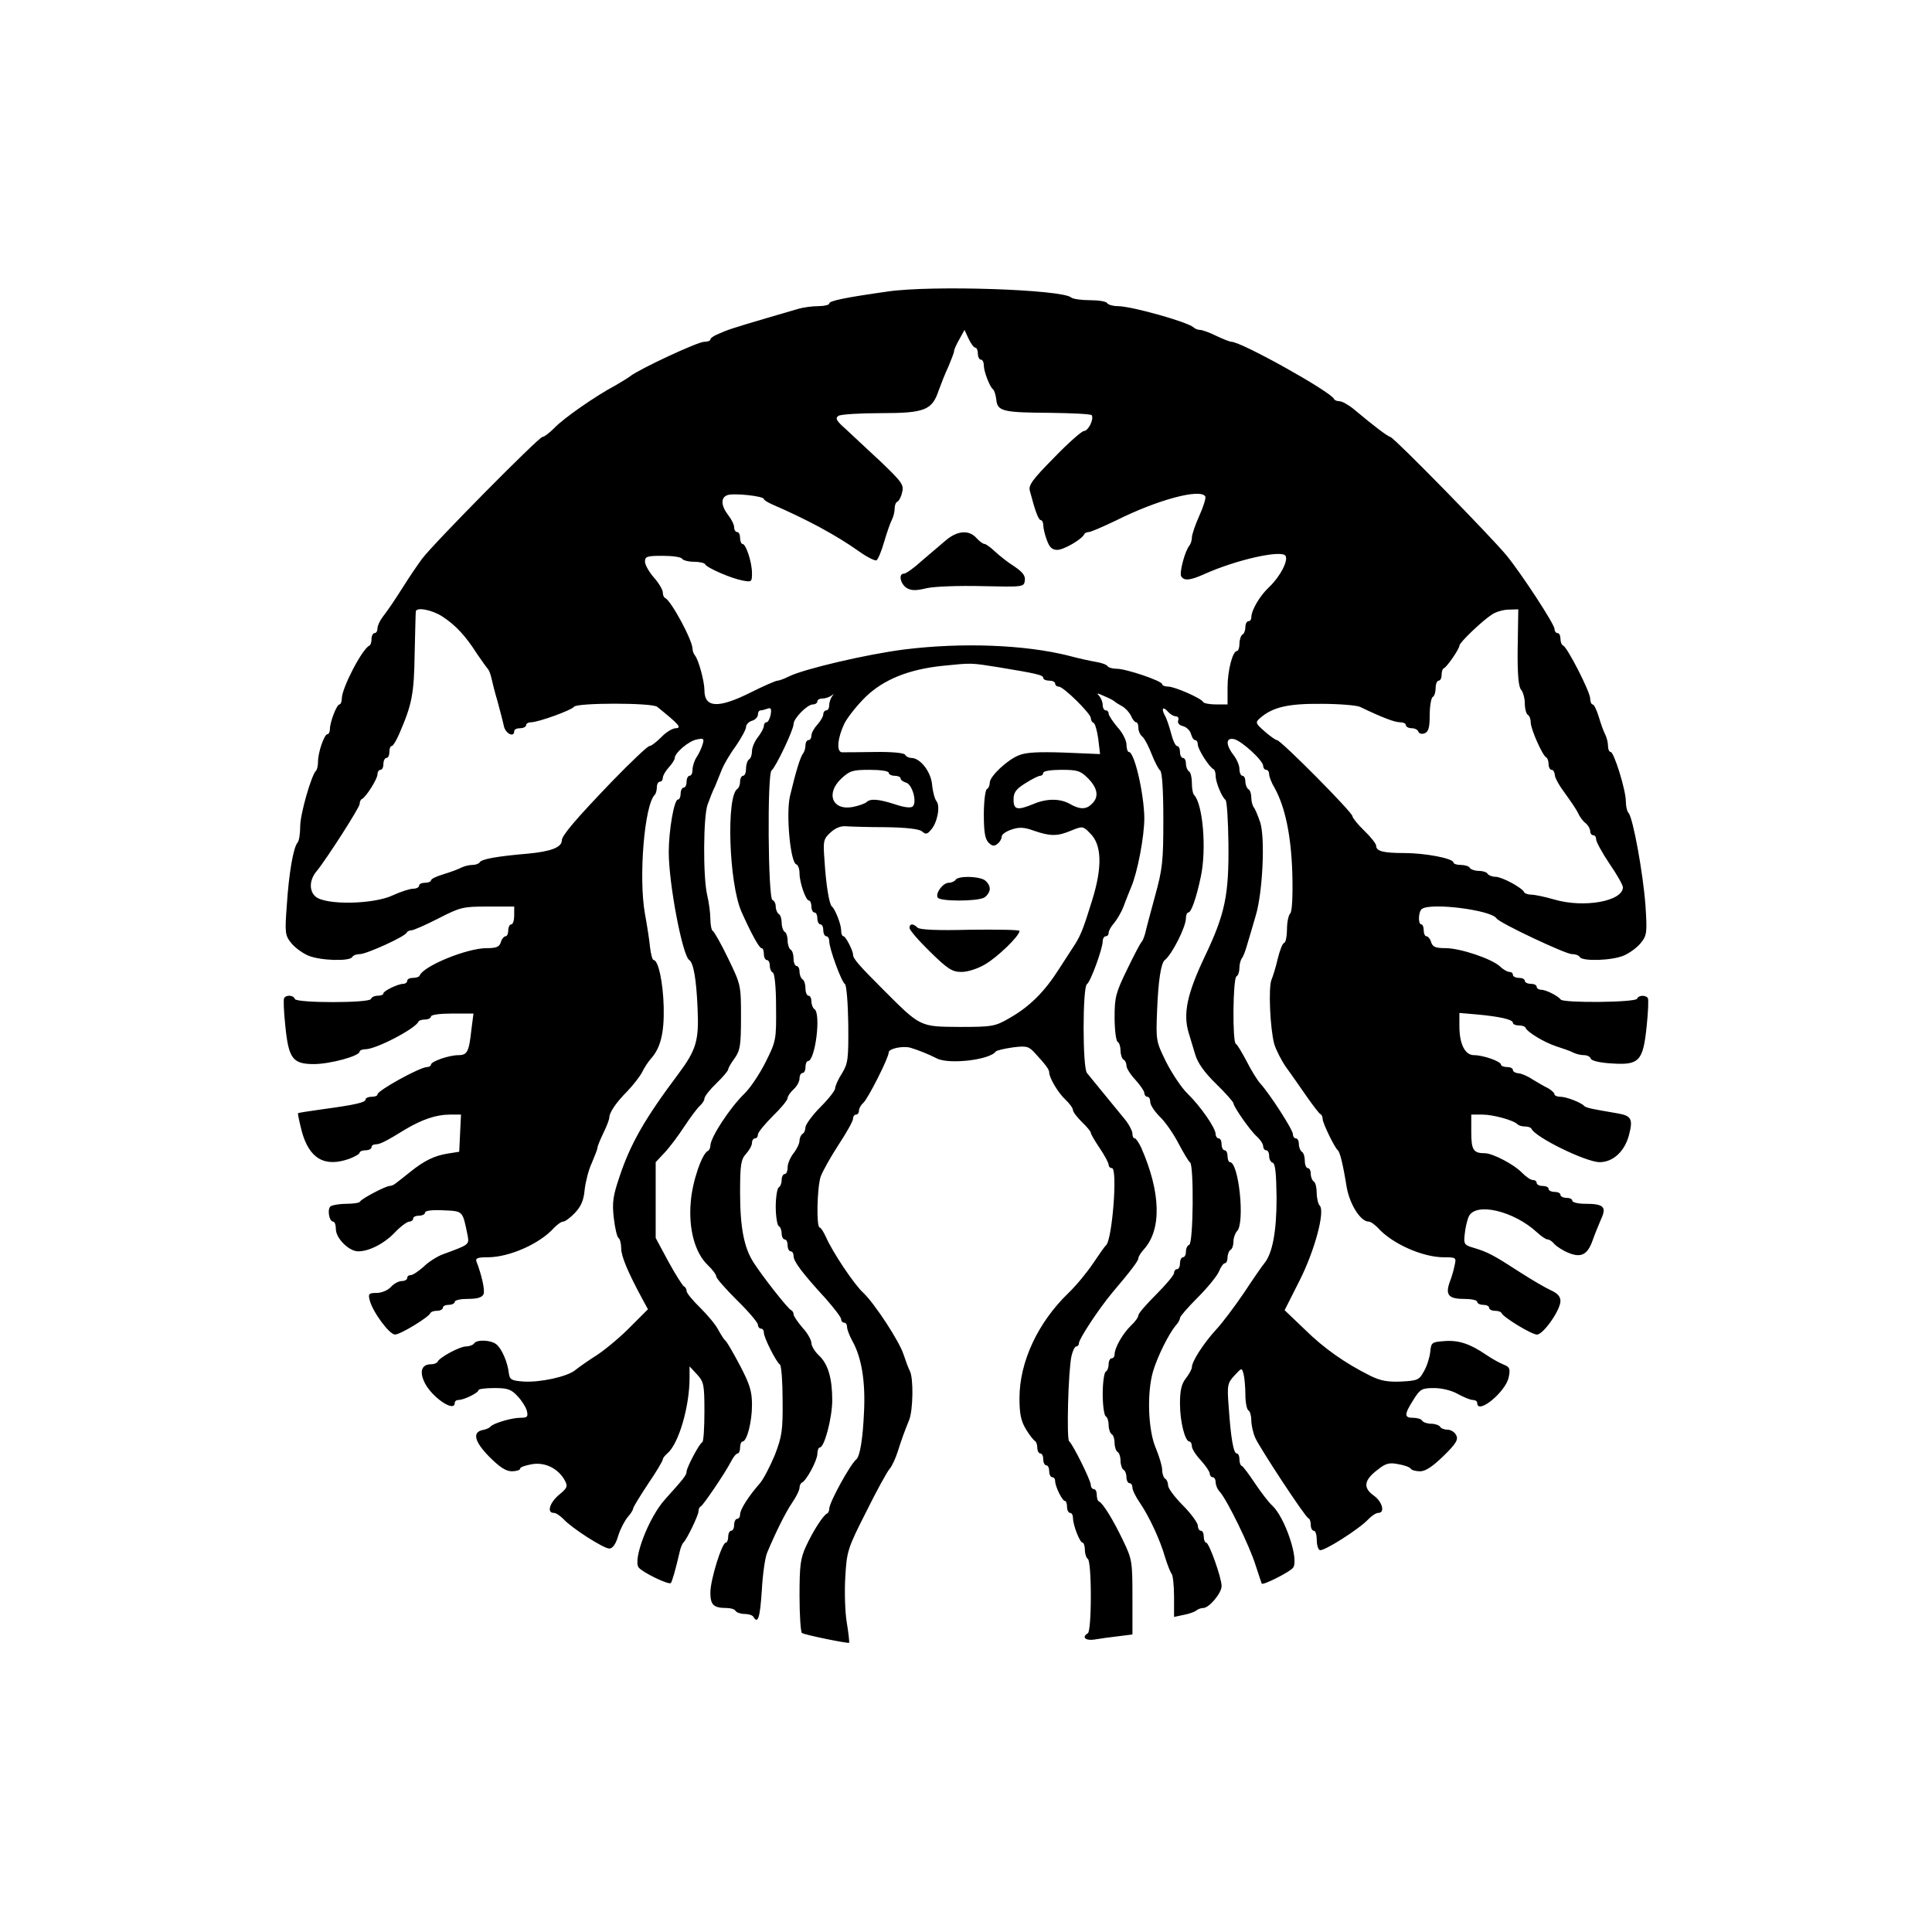 <?xml version="1.0" standalone="no"?>
<!DOCTYPE svg PUBLIC "-//W3C//DTD SVG 20010904//EN"
 "http://www.w3.org/TR/2001/REC-SVG-20010904/DTD/svg10.dtd">
<svg version="1.0" xmlns="http://www.w3.org/2000/svg"
 width="650pt" height="650pt" viewBox="0 0 650 650"
 preserveAspectRatio="xMidYMid meet">

<g transform="translate(0,650) scale(0.1,-0.1)"
fill="#000000" stroke="none">
<path d="M2985 5519 c-141 -20 -195 -31 -195 -40 0 -5 -17 -9 -37 -9 -20 0
-50 -4 -67 -9 -17 -5 -65 -19 -106 -31 -119 -35 -133 -40 -162 -53 -16 -6 -28
-15 -28 -19 0 -5 -10 -8 -21 -8 -22 0 -221 -93 -249 -116 -8 -6 -31 -20 -50
-31 -66 -35 -175 -111 -204 -142 -17 -17 -35 -31 -41 -31 -12 0 -367 -359
-405 -410 -14 -19 -40 -57 -57 -84 -42 -66 -54 -83 -75 -111 -10 -13 -18 -30
-18 -39 0 -9 -4 -16 -10 -16 -5 0 -10 -9 -10 -19 0 -11 -3 -21 -7 -23 -24 -10
-93 -143 -93 -178 0 -11 -4 -20 -8 -20 -9 0 -32 -59 -32 -83 0 -9 -4 -17 -8
-17 -11 0 -32 -61 -32 -92 0 -13 -3 -28 -7 -31 -16 -17 -53 -146 -53 -187 0
-26 -4 -50 -9 -55 -14 -16 -29 -102 -36 -210 -7 -93 -6 -102 15 -128 12 -15
38 -34 57 -42 40 -17 139 -20 148 -5 3 6 15 10 26 10 22 0 152 59 157 72 2 4
9 8 16 8 7 0 48 18 91 40 74 38 83 40 166 40 l89 0 0 -30 c0 -16 -4 -30 -10
-30 -5 0 -10 -9 -10 -20 0 -11 -4 -20 -9 -20 -5 0 -13 -9 -16 -20 -5 -16 -15
-20 -48 -20 -65 0 -211 -59 -225 -92 -2 -5 -12 -8 -23 -8 -10 0 -19 -4 -19
-10 0 -5 -6 -10 -13 -10 -18 0 -67 -24 -67 -32 0 -5 -9 -8 -19 -8 -11 0 -21
-5 -23 -11 -5 -14 -251 -14 -256 0 -4 13 -29 15 -36 3 -3 -5 -1 -47 4 -94 11
-110 25 -128 96 -128 54 0 154 27 154 42 0 4 9 8 20 8 35 0 168 69 178 93 2 4
12 7 23 7 10 0 19 5 19 10 0 6 30 10 71 10 l72 0 -7 -54 c-8 -75 -14 -86 -44
-86 -31 0 -92 -21 -92 -32 0 -4 -6 -8 -13 -8 -24 0 -167 -79 -167 -92 0 -5 -9
-8 -20 -8 -11 0 -20 -4 -20 -9 0 -10 -34 -18 -145 -33 -44 -6 -81 -12 -82 -13
-2 -1 4 -28 12 -60 25 -93 77 -124 162 -93 18 7 33 16 33 20 0 4 9 8 20 8 11
0 20 5 20 10 0 6 6 10 14 10 15 0 36 11 101 51 54 32 102 49 148 49 l38 0 -3
-62 -3 -63 -38 -6 c-45 -7 -80 -24 -127 -62 -19 -15 -40 -32 -47 -37 -7 -6
-16 -10 -22 -10 -13 0 -95 -43 -99 -52 -2 -5 -22 -8 -45 -8 -23 0 -47 -4 -54
-8 -13 -8 -6 -52 8 -52 5 0 9 -11 9 -25 0 -31 44 -75 75 -75 37 0 88 26 124
64 19 20 41 36 48 36 7 0 13 5 13 10 0 6 9 10 20 10 11 0 20 5 20 10 0 7 24
10 62 8 67 -3 64 -1 81 -83 6 -33 7 -32 -83 -65 -19 -7 -49 -26 -65 -42 -17
-15 -36 -28 -43 -28 -7 0 -12 -4 -12 -10 0 -5 -8 -10 -18 -10 -11 0 -27 -9
-37 -20 -10 -11 -31 -20 -48 -20 -26 0 -29 -3 -23 -25 10 -39 66 -115 85 -115
18 0 113 58 119 72 2 5 12 8 23 8 10 0 19 5 19 10 0 6 9 10 20 10 11 0 20 5
20 10 0 6 20 10 45 10 32 0 47 5 52 16 5 13 -6 63 -24 110 -4 11 5 14 38 14
73 0 176 46 223 99 11 11 24 21 31 21 6 0 24 13 39 29 21 22 30 43 33 78 3 26
13 67 24 90 10 24 19 46 19 51 0 5 9 27 20 50 11 22 20 46 20 52 0 17 23 51
61 89 19 20 41 48 49 63 7 15 21 36 29 45 33 36 46 86 44 175 -2 82 -18 158
-34 158 -4 0 -9 19 -12 43 -2 23 -10 74 -17 112 -22 122 -2 367 33 401 4 4 7
16 7 26 0 10 5 18 10 18 6 0 10 6 10 13 0 7 9 23 20 35 11 12 20 26 20 31 0
18 47 58 74 63 23 5 26 3 20 -16 -3 -11 -12 -31 -20 -43 -8 -12 -14 -31 -14
-43 0 -11 -4 -20 -10 -20 -5 0 -10 -9 -10 -20 0 -11 -4 -20 -10 -20 -5 0 -10
-9 -10 -20 0 -11 -4 -20 -9 -20 -13 0 -31 -104 -31 -177 0 -106 46 -348 69
-363 14 -9 24 -64 28 -163 5 -108 -4 -139 -66 -222 -111 -148 -160 -233 -197
-345 -21 -62 -25 -85 -19 -137 4 -35 11 -65 16 -68 5 -4 9 -19 9 -35 0 -27 23
-81 71 -170 l19 -35 -58 -58 c-31 -32 -82 -75 -112 -95 -30 -19 -64 -43 -75
-52 -27 -22 -119 -42 -175 -38 -39 3 -45 6 -48 28 -4 37 -24 83 -42 97 -18 15
-66 17 -75 3 -3 -5 -16 -10 -27 -10 -21 0 -90 -37 -96 -52 -2 -4 -12 -8 -22
-8 -29 0 -39 -21 -24 -56 21 -51 104 -109 104 -74 0 6 6 10 13 10 18 0 67 24
67 33 0 4 24 7 53 7 45 0 57 -4 79 -28 14 -15 28 -37 31 -50 4 -19 1 -22 -22
-22 -30 0 -93 -19 -101 -30 -3 -4 -14 -9 -25 -11 -37 -7 -29 -39 21 -90 35
-35 56 -49 76 -49 15 0 28 4 28 9 0 5 18 11 41 15 44 7 88 -15 110 -56 10 -19
7 -25 -20 -47 -32 -27 -42 -61 -18 -61 8 0 22 -10 33 -21 27 -30 135 -99 154
-99 11 0 22 15 30 43 7 23 22 51 32 63 10 11 18 24 18 28 0 5 23 42 50 83 28
41 50 78 50 83 0 4 7 13 15 20 38 31 75 157 75 254 l0 39 25 -27 c23 -25 25
-34 25 -126 0 -54 -3 -100 -7 -102 -10 -4 -53 -86 -53 -99 0 -12 -10 -24 -72
-93 -55 -60 -110 -204 -89 -230 14 -17 101 -59 108 -52 4 4 16 45 30 106 3 14
9 27 12 30 11 9 51 92 51 105 0 7 3 15 8 17 8 4 81 111 101 150 8 16 18 28 23
28 4 0 8 9 8 20 0 11 4 20 8 20 15 0 32 66 32 123 0 46 -7 69 -41 134 -23 43
-44 80 -49 83 -4 3 -14 19 -23 35 -8 17 -36 50 -61 75 -25 24 -46 50 -46 56 0
7 -4 14 -9 16 -4 2 -28 39 -52 83 l-43 80 0 127 0 128 30 32 c17 18 47 58 67
89 20 30 43 61 51 68 9 8 16 19 16 25 0 7 18 30 40 51 22 21 40 43 40 47 0 5
10 22 22 38 18 26 21 42 21 137 0 108 0 109 -43 198 -24 50 -48 92 -52 93 -4
2 -8 20 -8 40 0 20 -5 57 -11 82 -14 60 -13 265 2 304 6 17 17 45 25 61 7 17
17 42 23 57 6 15 26 50 46 77 19 28 35 57 35 65 0 8 9 18 20 21 11 3 20 13 20
21 0 8 4 14 9 14 5 0 16 3 24 6 11 4 13 -1 10 -20 -3 -14 -9 -26 -14 -26 -5 0
-9 -6 -9 -12 0 -7 -9 -24 -20 -38 -11 -14 -20 -35 -20 -47 0 -12 -4 -25 -10
-28 -5 -3 -10 -17 -10 -31 0 -13 -4 -24 -10 -24 -5 0 -10 -9 -10 -19 0 -11 -4
-22 -9 -25 -38 -24 -29 -314 13 -412 31 -70 60 -124 68 -124 5 0 8 -9 8 -20 0
-11 5 -20 10 -20 6 0 10 -9 10 -19 0 -11 5 -21 10 -23 6 -2 11 -48 11 -116 1
-110 0 -115 -35 -185 -20 -40 -52 -88 -72 -107 -49 -48 -114 -147 -114 -175 0
-7 -4 -15 -8 -17 -20 -8 -53 -104 -58 -172 -8 -90 14 -171 57 -212 16 -15 29
-33 29 -39 0 -6 32 -42 70 -80 39 -38 70 -75 70 -82 0 -7 5 -13 10 -13 6 0 10
-6 10 -14 0 -16 41 -98 54 -107 5 -4 9 -58 9 -120 1 -102 -2 -121 -26 -184
-16 -38 -38 -81 -50 -95 -37 -42 -67 -88 -67 -105 0 -8 -4 -15 -10 -15 -5 0
-10 -9 -10 -20 0 -11 -4 -20 -10 -20 -5 0 -10 -9 -10 -20 0 -11 -4 -20 -8 -20
-13 0 -52 -125 -52 -168 0 -42 11 -52 55 -52 13 0 27 -4 30 -10 3 -5 17 -10
30 -10 13 0 27 -4 30 -10 15 -25 22 -3 28 88 3 55 11 112 18 128 28 67 61 134
84 168 14 20 25 43 25 51 0 7 4 15 8 17 15 6 52 75 52 97 0 11 4 21 8 21 16 0
42 101 42 159 0 74 -14 122 -45 151 -14 13 -25 32 -25 41 0 10 -13 34 -30 52
-16 19 -30 39 -30 45 0 6 -4 12 -8 14 -10 3 -97 114 -127 161 -32 50 -45 118
-45 235 0 94 3 111 20 130 11 12 20 28 20 37 0 8 5 15 10 15 6 0 10 6 10 13 0
7 23 35 50 62 28 27 50 54 50 61 0 6 9 19 20 29 11 10 20 26 20 37 0 10 5 18
10 18 6 0 10 9 10 20 0 11 4 20 8 20 25 0 45 161 22 175 -5 3 -10 15 -10 26 0
10 -4 19 -10 19 -5 0 -10 11 -10 24 0 14 -4 28 -10 31 -5 3 -10 15 -10 26 0
10 -4 19 -10 19 -5 0 -10 11 -10 24 0 14 -4 28 -10 31 -5 3 -10 17 -10 30 0
13 -4 27 -10 30 -5 3 -10 17 -10 30 0 13 -4 27 -10 30 -5 3 -10 15 -10 25 0
10 -5 20 -11 22 -15 5 -18 426 -3 436 13 9 74 136 74 156 0 19 46 66 65 66 8
0 15 5 15 10 0 6 8 10 18 10 10 0 23 5 30 10 9 7 9 7 2 -2 -5 -7 -10 -20 -10
-30 0 -10 -4 -18 -10 -18 -5 0 -10 -6 -10 -13 0 -7 -9 -23 -20 -35 -11 -12
-20 -28 -20 -37 0 -8 -4 -15 -10 -15 -5 0 -10 -8 -10 -18 0 -10 -4 -22 -8 -27
-9 -11 -24 -59 -44 -143 -14 -59 1 -223 21 -230 6 -2 11 -15 11 -30 0 -31 21
-92 32 -92 4 0 8 -9 8 -20 0 -11 5 -20 10 -20 6 0 10 -9 10 -20 0 -11 5 -20
10 -20 6 0 10 -9 10 -20 0 -11 5 -20 10 -20 6 0 10 -8 10 -17 0 -24 41 -137
53 -144 5 -4 10 -64 11 -135 1 -118 -1 -132 -21 -165 -13 -20 -23 -43 -23 -50
0 -8 -22 -36 -50 -64 -27 -27 -49 -58 -50 -67 0 -9 -4 -20 -10 -23 -5 -3 -10
-14 -10 -23 0 -9 -9 -28 -20 -42 -11 -14 -20 -35 -20 -47 0 -13 -4 -23 -10
-23 -5 0 -10 -9 -10 -19 0 -11 -4 -23 -10 -26 -5 -3 -10 -33 -10 -65 0 -32 5
-62 10 -65 6 -3 10 -15 10 -26 0 -10 5 -19 10 -19 6 0 10 -9 10 -20 0 -11 5
-20 10 -20 6 0 10 -7 10 -16 0 -18 29 -57 108 -143 28 -32 52 -63 52 -69 0 -7
5 -12 10 -12 6 0 10 -7 10 -15 0 -8 8 -29 18 -47 31 -56 44 -136 39 -238 -4
-93 -14 -150 -26 -160 -20 -16 -91 -145 -91 -166 0 -7 -3 -14 -7 -16 -13 -5
-48 -60 -71 -110 -19 -41 -22 -65 -22 -167 0 -66 4 -122 8 -125 11 -7 155 -36
159 -33 1 2 -2 32 -8 68 -6 35 -8 105 -5 154 5 86 8 96 70 218 35 71 71 136
79 145 8 9 20 35 27 57 14 44 22 66 39 108 13 33 15 140 2 165 -5 9 -14 34
-21 55 -14 44 -97 171 -135 207 -31 28 -105 139 -126 188 -8 17 -17 32 -21 32
-12 0 -9 133 3 171 7 19 34 67 60 107 27 41 49 80 49 88 0 8 5 14 10 14 6 0
10 6 10 14 0 7 7 19 15 26 15 13 85 151 85 169 0 13 47 23 73 16 24 -7 62 -22
89 -36 41 -21 178 -5 198 23 3 4 29 10 57 14 47 6 54 4 75 -19 36 -39 48 -55
48 -65 0 -18 30 -69 55 -92 14 -13 25 -29 25 -35 0 -6 14 -24 30 -40 17 -16
30 -32 30 -36 0 -5 14 -28 30 -52 17 -25 30 -50 30 -56 0 -6 5 -11 11 -11 20
0 1 -243 -20 -260 -4 -3 -23 -30 -43 -60 -20 -30 -57 -75 -83 -100 -103 -99
-165 -232 -165 -354 0 -53 5 -77 22 -105 12 -20 26 -37 30 -39 4 -2 8 -12 8
-23 0 -10 5 -19 10 -19 6 0 10 -9 10 -20 0 -11 5 -20 10 -20 6 0 10 -9 10 -20
0 -11 5 -20 10 -20 6 0 10 -6 10 -13 0 -18 24 -67 33 -67 4 0 7 -9 7 -20 0
-11 5 -20 10 -20 6 0 10 -8 10 -17 0 -24 23 -83 32 -83 4 0 8 -11 8 -24 0 -14
5 -28 10 -31 6 -4 10 -57 10 -125 0 -68 -4 -121 -10 -125 -22 -13 -8 -26 23
-21 17 3 53 8 80 11 l47 6 0 125 c0 120 -1 128 -32 192 -33 69 -67 124 -80
130 -5 2 -8 12 -8 23 0 10 -4 19 -10 19 -5 0 -10 6 -10 14 0 15 -61 138 -73
147 -9 7 -3 238 8 287 4 17 11 32 16 32 5 0 9 5 9 11 0 14 66 114 109 166 67
79 91 111 91 120 0 5 8 18 18 29 61 67 58 192 -9 344 -8 16 -17 30 -21 30 -5
0 -8 7 -8 16 0 9 -12 32 -27 50 -27 33 -101 123 -126 154 -15 18 -15 289 0
299 12 7 53 120 53 144 0 9 5 17 10 17 6 0 10 5 10 12 0 6 8 21 18 32 10 12
25 37 32 56 7 19 19 49 26 66 21 49 44 169 44 232 -1 81 -33 222 -52 222 -4 0
-8 11 -8 25 0 13 -13 40 -30 58 -16 19 -30 40 -30 46 0 6 -4 11 -10 11 -5 0
-10 8 -10 18 0 10 -6 24 -12 31 -10 10 -7 10 17 -1 17 -7 32 -15 35 -18 3 -3
14 -10 25 -16 11 -6 24 -20 30 -32 5 -12 13 -22 17 -22 5 0 8 -8 8 -19 0 -10
6 -24 14 -30 7 -6 21 -33 31 -59 10 -26 23 -50 28 -54 7 -4 11 -67 11 -165 0
-143 -3 -167 -28 -258 -15 -55 -30 -111 -33 -125 -4 -14 -9 -27 -13 -30 -3 -3
-25 -44 -48 -92 -38 -78 -42 -93 -42 -161 0 -42 5 -79 10 -82 6 -3 10 -17 10
-30 0 -13 5 -27 10 -30 6 -3 10 -13 10 -21 0 -8 13 -29 30 -47 16 -18 30 -38
30 -44 0 -7 5 -13 10 -13 6 0 10 -8 10 -18 0 -10 15 -32 33 -50 18 -17 46 -58
62 -89 17 -32 34 -61 39 -64 13 -10 11 -272 -3 -277 -6 -2 -11 -12 -11 -23 0
-10 -4 -19 -10 -19 -5 0 -10 -9 -10 -20 0 -11 -4 -20 -10 -20 -5 0 -10 -6 -10
-13 0 -7 -27 -39 -60 -72 -33 -33 -60 -64 -60 -70 0 -7 -11 -22 -25 -35 -27
-26 -55 -74 -55 -97 0 -7 -4 -13 -10 -13 -5 0 -10 -9 -10 -19 0 -11 -4 -23
-10 -26 -5 -3 -10 -37 -10 -75 0 -38 5 -72 10 -75 6 -3 10 -17 10 -30 0 -13 5
-27 10 -30 6 -3 10 -17 10 -30 0 -13 5 -27 10 -30 6 -3 10 -17 10 -30 0 -13 5
-27 10 -30 6 -3 10 -15 10 -26 0 -10 5 -19 10 -19 6 0 10 -7 10 -15 0 -8 11
-31 25 -51 32 -47 69 -127 85 -184 8 -25 17 -49 22 -55 4 -5 8 -39 8 -77 l0
-68 33 7 c17 3 36 10 41 14 6 5 16 9 24 9 20 0 62 50 62 74 0 27 -42 146 -52
146 -4 0 -8 9 -8 20 0 11 -4 20 -10 20 -5 0 -10 8 -10 18 -1 9 -23 40 -50 67
-28 28 -50 58 -50 67 0 9 -4 20 -10 23 -5 3 -10 17 -10 30 0 13 -10 45 -21 72
-26 59 -31 184 -10 258 15 51 53 127 77 156 8 8 14 20 14 25 0 5 27 36 59 68
33 33 65 72 72 88 6 15 15 28 20 28 5 0 9 9 9 19 0 11 5 23 10 26 6 3 10 16
10 29 0 12 6 28 12 34 27 27 6 232 -24 232 -4 0 -8 9 -8 20 0 11 -4 20 -10 20
-5 0 -10 9 -10 20 0 11 -4 20 -10 20 -5 0 -10 7 -10 14 0 21 -51 94 -94 136
-20 19 -52 67 -72 106 -35 71 -35 73 -31 175 4 100 13 159 26 169 25 20 71
112 71 141 0 11 4 19 8 19 10 0 27 49 42 120 20 93 7 246 -23 276 -4 4 -7 22
-7 40 0 18 -4 36 -10 39 -5 3 -10 15 -10 26 0 10 -4 19 -10 19 -5 0 -10 9 -10
20 0 11 -4 20 -10 20 -5 0 -14 19 -20 43 -6 23 -15 50 -21 60 -13 24 -6 32 11
12 7 -8 19 -15 26 -15 7 0 11 -6 8 -14 -3 -8 3 -16 16 -19 12 -3 24 -15 27
-26 3 -12 9 -21 14 -21 5 0 9 -7 9 -15 0 -16 39 -77 53 -83 4 -2 7 -12 7 -22
0 -22 21 -72 33 -81 5 -3 9 -69 10 -145 2 -175 -11 -238 -79 -381 -60 -126
-74 -193 -55 -257 5 -17 15 -50 22 -73 8 -28 30 -60 70 -99 33 -32 59 -62 59
-66 0 -11 56 -92 79 -112 12 -11 21 -25 21 -33 0 -7 5 -13 10 -13 6 0 10 -9
10 -19 0 -11 5 -21 12 -23 9 -3 12 -38 13 -119 0 -113 -14 -186 -41 -219 -7
-8 -38 -53 -69 -100 -32 -47 -74 -103 -95 -125 -40 -44 -80 -105 -80 -125 0
-6 -9 -23 -20 -37 -15 -19 -20 -41 -20 -86 0 -60 17 -127 32 -127 4 0 8 -7 8
-16 0 -8 13 -29 30 -47 16 -18 30 -38 30 -44 0 -7 5 -13 10 -13 6 0 10 -8 10
-17 0 -9 6 -24 14 -32 25 -28 101 -184 120 -246 11 -33 20 -61 21 -63 5 -6 94
39 105 53 22 26 -27 171 -70 210 -12 11 -38 45 -58 75 -20 30 -40 57 -44 58
-5 2 -8 12 -8 23 0 10 -4 19 -9 19 -11 0 -20 52 -27 155 -6 75 -4 82 19 107
25 27 25 27 31 5 3 -12 6 -43 6 -69 0 -26 5 -50 10 -53 6 -3 10 -19 10 -34 0
-16 6 -42 13 -58 15 -34 168 -267 179 -271 5 -2 8 -12 8 -23 0 -10 5 -19 10
-19 6 0 10 -13 10 -29 0 -17 4 -33 10 -36 11 -7 135 72 164 104 11 11 25 21
33 21 24 0 14 38 -16 59 -36 26 -32 52 15 87 26 21 39 24 68 18 20 -3 39 -10
42 -15 3 -5 17 -9 32 -9 18 0 42 16 79 52 43 42 50 55 42 70 -5 10 -18 18 -29
18 -10 0 -22 4 -25 10 -3 5 -17 10 -30 10 -13 0 -27 5 -30 10 -3 6 -17 10 -31
10 -30 0 -30 11 1 60 23 37 29 40 70 40 26 0 59 -8 80 -20 20 -11 42 -20 50
-20 8 0 15 -4 15 -10 0 -42 97 38 106 87 6 28 3 34 -17 42 -13 5 -40 20 -59
33 -54 37 -93 50 -141 46 -42 -3 -44 -5 -47 -36 -2 -19 -11 -48 -21 -65 -16
-30 -22 -32 -76 -35 -45 -2 -69 2 -104 19 -86 43 -156 92 -222 157 l-67 64 49
97 c52 102 88 236 69 255 -5 5 -10 25 -10 42 0 18 -4 36 -10 39 -5 3 -10 15
-10 26 0 10 -4 19 -10 19 -5 0 -10 11 -10 24 0 14 -4 28 -10 31 -5 3 -10 15
-10 26 0 10 -4 19 -10 19 -5 0 -10 6 -10 14 0 15 -78 136 -110 171 -10 11 -31
45 -46 75 -16 30 -32 57 -36 58 -12 5 -10 220 2 227 6 3 10 16 10 29 0 12 4
26 8 32 5 5 13 27 19 49 7 22 19 65 28 95 23 76 32 259 15 313 -8 23 -17 46
-22 51 -4 6 -8 20 -8 32 0 13 -4 26 -10 29 -5 3 -10 15 -10 26 0 10 -4 19 -10
19 -5 0 -10 10 -10 23 0 12 -9 33 -20 47 -27 35 -26 60 3 53 26 -7 97 -72 97
-90 0 -7 5 -13 10 -13 6 0 10 -7 10 -15 0 -8 8 -29 19 -47 35 -64 55 -159 59
-287 2 -79 -1 -128 -7 -134 -6 -6 -11 -30 -11 -53 0 -23 -4 -44 -9 -46 -6 -1
-15 -25 -22 -53 -6 -27 -16 -59 -21 -71 -11 -25 -5 -163 9 -216 6 -20 24 -56
41 -80 17 -23 48 -68 69 -98 21 -30 41 -56 45 -58 5 -2 8 -10 8 -17 0 -13 40
-96 51 -105 7 -6 17 -44 30 -125 11 -59 47 -115 74 -115 7 0 20 -10 31 -21 47
-53 150 -99 222 -99 41 0 42 -1 36 -27 -3 -16 -10 -40 -16 -55 -16 -44 -5 -58
47 -58 25 0 45 -4 45 -10 0 -5 9 -10 20 -10 11 0 20 -4 20 -10 0 -5 9 -10 19
-10 11 0 21 -3 23 -8 6 -14 101 -72 119 -72 21 0 79 82 79 113 0 15 -10 26
-32 36 -18 8 -64 35 -103 60 -88 57 -108 68 -154 82 -35 10 -37 13 -33 47 2
21 8 47 14 60 24 48 151 18 229 -54 14 -13 30 -24 36 -24 6 0 16 -7 23 -16 8
-8 29 -22 47 -29 43 -18 65 -6 82 44 7 20 20 51 28 70 19 41 8 51 -54 51 -24
0 -43 5 -43 10 0 6 -9 10 -20 10 -11 0 -20 5 -20 10 0 6 -9 10 -20 10 -11 0
-20 5 -20 10 0 6 -9 10 -20 10 -11 0 -20 5 -20 10 0 6 -6 10 -13 10 -8 0 -24
12 -38 26 -25 26 -97 64 -123 64 -39 0 -46 11 -46 71 l0 59 38 0 c36 0 105
-19 118 -33 4 -4 15 -7 25 -7 9 0 19 -3 21 -7 12 -29 184 -113 230 -113 44 0
83 35 98 89 15 56 9 67 -37 75 -21 4 -54 9 -73 13 -19 3 -37 8 -40 12 -9 11
-60 31 -80 31 -11 0 -20 4 -20 8 0 5 -10 14 -22 21 -13 6 -36 20 -53 30 -16
11 -38 20 -47 20 -10 1 -18 6 -18 11 0 6 -9 10 -20 10 -11 0 -20 4 -20 8 0 11
-60 32 -91 32 -30 0 -49 37 -49 98 l0 44 58 -5 c77 -7 122 -17 122 -28 0 -5 9
-9 19 -9 11 0 21 -3 23 -7 6 -16 64 -50 103 -63 22 -7 48 -16 57 -21 10 -5 26
-9 37 -9 11 0 21 -5 23 -12 3 -7 32 -14 72 -16 91 -6 104 8 116 125 5 47 7 90
4 95 -7 11 -32 10 -36 -2 -4 -13 -248 -15 -257 -3 -10 13 -50 33 -66 33 -8 0
-15 5 -15 10 0 6 -9 10 -20 10 -11 0 -20 5 -20 10 0 6 -9 10 -20 10 -11 0 -20
5 -20 10 0 6 -5 10 -12 10 -6 0 -21 8 -32 19 -29 26 -134 61 -183 61 -33 0
-43 4 -48 20 -3 11 -11 20 -16 20 -5 0 -9 9 -9 20 0 11 -4 20 -8 20 -12 0 -10
44 2 52 31 22 234 -4 251 -32 9 -15 232 -120 253 -120 12 0 24 -4 27 -10 9
-15 108 -12 148 5 19 8 45 27 57 42 21 26 22 35 16 127 -8 108 -42 295 -57
311 -5 5 -9 23 -9 39 0 38 -40 166 -51 166 -5 0 -9 9 -9 20 0 11 -4 28 -9 38
-5 9 -15 36 -22 60 -7 23 -16 42 -21 42 -4 0 -8 9 -8 20 0 22 -77 173 -91 178
-5 2 -9 12 -9 23 0 10 -4 19 -10 19 -5 0 -10 6 -10 14 0 16 -112 187 -162 248
-55 66 -372 390 -389 397 -15 6 -52 34 -124 94 -18 15 -40 27 -48 27 -8 0 -17
3 -19 8 -11 24 -311 192 -345 192 -5 0 -28 9 -51 20 -22 11 -47 20 -55 20 -7
0 -17 4 -22 9 -21 18 -208 71 -255 71 -16 0 -32 5 -35 10 -3 6 -30 10 -59 10
-28 0 -56 4 -62 9 -30 27 -469 42 -619 20z m297 -189 c4 0 8 -9 8 -20 0 -11 5
-20 10 -20 6 0 10 -9 10 -20 0 -20 20 -72 31 -80 4 -3 9 -18 11 -35 4 -39 22
-43 185 -44 72 -1 134 -4 136 -8 8 -14 -12 -53 -26 -53 -7 0 -53 -40 -101 -90
-73 -74 -87 -93 -81 -112 18 -69 29 -98 37 -98 4 0 8 -8 8 -17 0 -9 5 -32 12
-50 9 -25 18 -33 35 -33 22 0 84 36 91 53 2 4 9 7 15 7 7 0 48 18 92 39 140
70 283 108 300 81 3 -5 -6 -34 -20 -65 -14 -31 -25 -64 -25 -73 0 -10 -4 -22
-8 -27 -15 -17 -35 -92 -28 -104 10 -16 30 -14 79 8 107 48 259 82 272 61 10
-16 -18 -70 -55 -105 -32 -30 -60 -78 -60 -102 0 -7 -4 -13 -10 -13 -5 0 -10
-9 -10 -19 0 -11 -4 -23 -10 -26 -5 -3 -10 -17 -10 -31 0 -13 -4 -24 -8 -24
-15 0 -32 -66 -32 -123 l0 -57 -39 0 c-22 0 -41 4 -43 8 -5 12 -95 52 -118 52
-11 0 -20 4 -20 8 0 11 -121 52 -153 52 -14 0 -28 4 -31 9 -3 5 -20 11 -38 14
-18 3 -60 12 -93 21 -147 37 -358 45 -552 21 -126 -16 -335 -65 -387 -90 -16
-8 -34 -15 -40 -15 -6 0 -47 -18 -91 -40 -108 -54 -155 -52 -155 8 0 30 -20
103 -32 117 -4 5 -8 15 -8 22 0 29 -72 162 -92 171 -5 2 -8 11 -8 19 0 8 -13
31 -30 50 -16 18 -30 43 -30 53 0 18 7 20 59 20 33 0 63 -4 66 -10 3 -5 21
-10 40 -10 18 0 35 -4 37 -8 5 -12 88 -48 126 -55 31 -6 32 -5 32 25 0 36 -20
98 -32 98 -4 0 -8 9 -8 20 0 11 -4 20 -10 20 -5 0 -10 7 -10 16 0 9 -9 27 -20
41 -24 31 -26 59 -3 67 20 8 123 -3 123 -13 0 -3 12 -11 28 -18 118 -51 216
-104 292 -158 28 -20 55 -33 59 -30 5 3 17 31 26 63 9 31 21 65 26 74 5 10 9
26 9 37 0 11 4 21 9 23 5 2 13 16 16 31 7 25 0 35 -71 103 -44 41 -97 90 -118
110 -32 28 -37 37 -25 45 8 5 72 9 142 9 148 0 173 10 195 76 8 22 22 58 33
81 10 24 19 47 19 52 0 5 8 23 18 40 l17 31 14 -30 c8 -17 18 -30 23 -30z
m-1794 -904 c43 -28 77 -63 117 -126 17 -25 33 -47 36 -50 3 -3 9 -16 12 -30
3 -14 12 -50 21 -80 8 -30 18 -67 21 -82 5 -26 35 -41 35 -18 0 6 9 10 20 10
11 0 20 5 20 10 0 6 8 10 17 10 24 0 137 41 144 52 9 14 263 14 280 0 72 -58
84 -71 63 -72 -11 0 -33 -13 -49 -30 -16 -16 -34 -30 -40 -30 -6 0 -63 -54
-126 -119 -121 -126 -169 -182 -169 -199 0 -23 -38 -37 -114 -44 -104 -9 -155
-18 -162 -29 -3 -5 -14 -9 -25 -9 -10 0 -27 -4 -37 -9 -9 -5 -36 -15 -59 -22
-24 -7 -43 -16 -43 -21 0 -4 -9 -8 -20 -8 -11 0 -20 -4 -20 -10 0 -5 -9 -10
-20 -10 -11 0 -42 -10 -68 -22 -65 -31 -228 -34 -261 -4 -22 20 -20 57 5 86
30 36 144 213 144 225 0 7 3 15 8 17 13 6 52 67 52 83 0 8 5 15 10 15 6 0 10
9 10 20 0 11 5 20 10 20 6 0 10 9 10 20 0 11 3 20 8 20 4 0 16 19 26 43 42 97
49 132 51 267 2 74 3 138 4 143 2 15 53 6 89 -17z m3618 -105 c-1 -92 3 -133
12 -142 6 -7 12 -28 12 -45 0 -18 5 -36 10 -39 6 -3 10 -15 10 -26 0 -22 40
-112 52 -117 4 -2 8 -12 8 -23 0 -10 5 -19 10 -19 6 0 10 -8 11 -17 0 -10 16
-38 35 -63 18 -25 38 -54 43 -65 5 -12 16 -27 25 -34 9 -7 16 -20 16 -27 0 -8
5 -14 10 -14 6 0 10 -6 10 -14 0 -8 20 -45 45 -82 25 -36 45 -72 45 -79 0 -47
-131 -71 -232 -41 -31 9 -65 16 -76 16 -11 0 -22 4 -24 8 -6 15 -75 52 -96 52
-11 0 -24 5 -27 10 -3 6 -17 10 -30 10 -13 0 -27 5 -30 10 -3 6 -17 10 -31 10
-13 0 -24 4 -24 8 0 14 -96 32 -165 32 -70 0 -95 6 -95 24 0 7 -18 30 -40 51
-22 21 -40 44 -40 49 0 13 -241 256 -254 256 -4 0 -23 13 -41 29 -31 27 -32
30 -17 44 43 38 95 50 207 49 60 0 118 -5 130 -10 75 -36 117 -52 135 -52 11
0 20 -4 20 -10 0 -5 9 -10 19 -10 11 0 21 -5 23 -12 2 -6 12 -9 21 -5 13 5 17
19 17 61 0 30 5 58 10 61 6 3 10 17 10 31 0 13 5 24 10 24 6 0 10 9 10 19 0
11 3 21 8 23 10 4 52 65 52 76 0 10 76 83 110 105 14 9 39 16 56 16 l32 1 -2
-129z m-1746 -66 c127 -21 150 -26 150 -36 0 -5 9 -9 20 -9 11 0 20 -4 20 -10
0 -5 5 -10 12 -10 16 0 108 -91 108 -106 0 -7 4 -14 9 -16 5 -1 12 -26 16 -54
l6 -51 -120 5 c-87 3 -129 1 -153 -9 -40 -16 -98 -71 -98 -92 0 -9 -4 -19 -10
-22 -5 -3 -10 -42 -10 -85 0 -59 4 -83 16 -95 12 -12 19 -13 30 -4 8 6 14 17
14 24 0 8 15 18 33 24 26 9 43 8 76 -4 55 -19 79 -19 126 1 37 15 39 15 63
-10 39 -38 41 -113 7 -223 -29 -94 -38 -117 -57 -148 -7 -11 -32 -49 -55 -85
-49 -77 -99 -127 -168 -166 -47 -27 -56 -29 -166 -29 -135 1 -131 -1 -258 126
-82 82 -101 104 -101 117 0 14 -25 62 -32 62 -5 0 -8 9 -8 20 0 20 -20 71 -31
80 -9 7 -20 72 -25 155 -5 65 -4 72 20 94 16 15 35 23 53 21 15 -1 76 -3 134
-3 68 -1 111 -6 121 -14 12 -11 18 -10 30 5 22 24 32 80 19 96 -6 7 -13 33
-15 56 -4 44 -40 90 -70 90 -8 0 -18 5 -21 11 -4 6 -45 10 -103 9 -54 -1 -103
-1 -109 -1 -20 1 -15 49 8 97 12 23 45 64 73 91 60 57 143 91 258 103 100 10
93 10 188 -5z m-370 -355 c0 -5 9 -10 20 -10 11 0 20 -4 20 -9 0 -5 8 -11 18
-14 21 -5 38 -65 23 -80 -6 -6 -28 -4 -60 7 -56 18 -83 20 -96 7 -6 -5 -26
-12 -46 -16 -69 -13 -92 46 -38 96 28 26 38 29 95 29 36 0 64 -4 64 -10z m671
-19 c32 -33 37 -62 13 -85 -19 -20 -41 -20 -74 -1 -33 19 -79 19 -123 0 -54
-22 -67 -20 -67 15 0 24 8 35 40 55 22 14 44 25 50 25 5 0 10 5 10 10 0 6 27
10 61 10 54 0 64 -3 90 -29z"/>
<path d="M3182 4682 c-18 -15 -54 -46 -81 -69 -26 -24 -53 -43 -60 -43 -19 0
-12 -34 9 -48 15 -9 31 -10 67 -1 27 6 109 9 188 7 138 -3 140 -3 143 19 2 16
-7 28 -35 47 -21 13 -50 36 -65 50 -15 14 -31 26 -36 26 -5 0 -17 9 -27 20
-25 28 -64 25 -103 -8z"/>
<path d="M3215 3540 c-3 -5 -14 -10 -23 -10 -20 0 -46 -36 -37 -50 8 -13 131
-13 156 0 10 6 19 19 19 30 0 11 -9 24 -19 30 -25 13 -88 13 -96 0z"/>
<path d="M3060 3378 c0 -7 31 -43 69 -80 60 -59 75 -68 106 -68 21 0 55 11 80
26 41 24 115 95 115 112 0 4 -75 5 -166 4 -111 -3 -170 0 -177 7 -15 15 -27
14 -27 -1z"/>
</g>
</svg>

